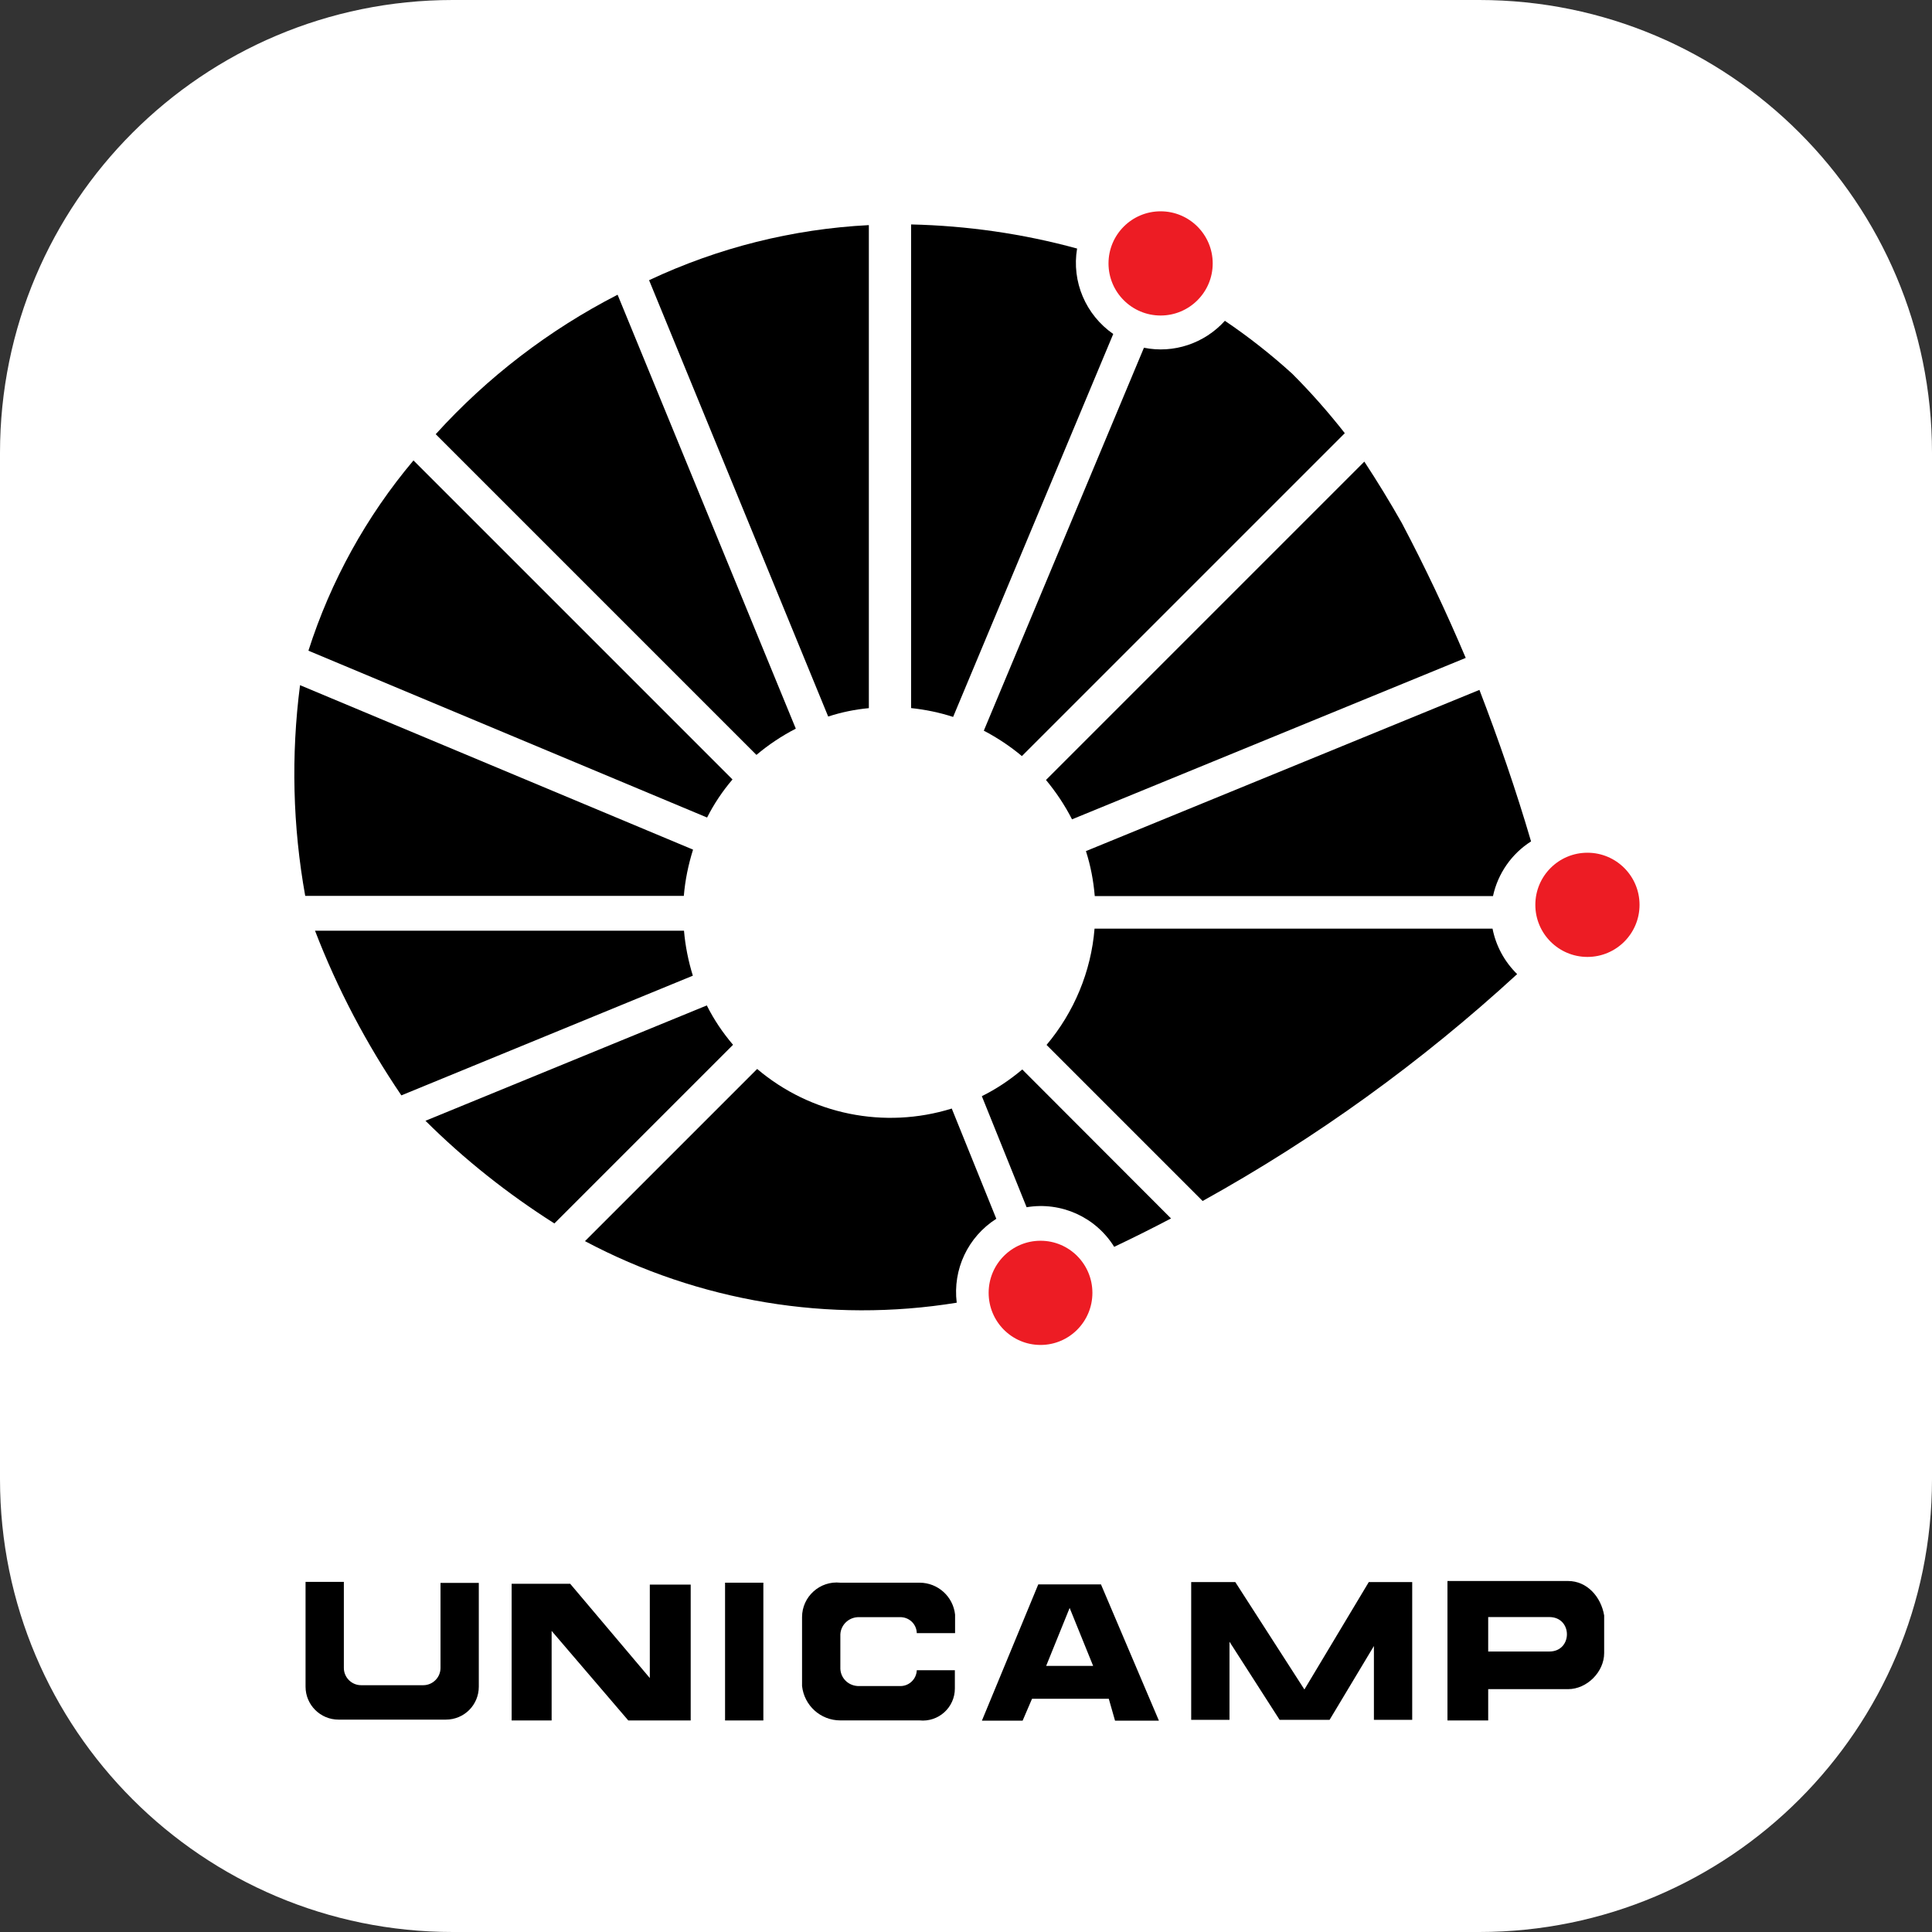 <svg width="256" height="256" viewBox="0 0 256 256" fill="none" xmlns="http://www.w3.org/2000/svg">
<rect x="0" y="0" width="256" height="256" fill="#333333" stroke="none"/>
<g clip-path="url(#clip0_361_1057)">
<path d="M196 0H60C26.863 0 0 26.863 0 60V196C0 229.137 26.863 256 60 256H196C229.137 256 256 229.137 256 196V60C256 26.863 229.137 0 196 0Z" fill="white"/>
<path fill-rule="evenodd" clip-rule="evenodd" d="M120.725 93.826V29.739C128.143 29.91 135.524 30.963 142.719 32.933C141.98 37.329 143.861 41.717 147.51 44.255L126.292 94.997C124.464 94.4 122.613 94.027 120.732 93.826H120.725Z" fill="black"/>
<path fill-rule="evenodd" clip-rule="evenodd" d="M115.127 93.826V29.829C105.029 30.344 95.163 32.821 86.006 37.128L109.739 94.945C111.478 94.378 113.276 94.005 115.127 93.833V93.826Z" fill="black"/>
<path fill-rule="evenodd" clip-rule="evenodd" d="M105.447 96.55L81.834 39.053C72.766 43.703 64.579 49.979 57.735 57.532L100.231 100.028C101.828 98.684 103.567 97.52 105.447 96.55Z" fill="black"/>
<path fill-rule="evenodd" clip-rule="evenodd" d="M54.787 61.01C48.54 68.428 43.808 77.011 40.868 86.221L93.693 108.327C94.603 106.528 95.745 104.819 97.059 103.282L54.787 61.01Z" fill="black"/>
<path fill-rule="evenodd" clip-rule="evenodd" d="M91.835 112.581L39.756 90.788C38.555 100.087 38.786 109.498 40.443 118.708H90.611C90.782 116.626 91.208 114.573 91.835 112.573V112.581Z" fill="black"/>
<path fill-rule="evenodd" clip-rule="evenodd" d="M90.625 123.321H41.741C44.704 131.023 48.555 138.322 53.182 145.143L91.805 129.284C91.207 127.343 90.805 125.351 90.633 123.321H90.625Z" fill="black"/>
<path fill-rule="evenodd" clip-rule="evenodd" d="M97.133 138.441C95.768 136.844 94.596 135.105 93.656 133.224L56.377 148.509C61.571 153.673 67.303 158.204 73.46 162.114L97.133 138.441Z" fill="black"/>
<path fill-rule="evenodd" clip-rule="evenodd" d="M126.77 172.615C126.225 168.197 128.255 163.89 132.016 161.495L126.113 146.889C117.187 149.658 107.462 147.688 100.328 141.643L77.513 164.458C92.603 172.473 109.91 175.354 126.77 172.615Z" fill="black"/>
<path fill-rule="evenodd" clip-rule="evenodd" d="M130.098 145.248L136.032 159.965C140.622 159.196 145.189 161.279 147.637 165.212C150.174 164.01 152.682 162.756 155.167 161.45L135.457 141.71C133.8 143.106 132.009 144.307 130.098 145.248Z" fill="black"/>
<path fill-rule="evenodd" clip-rule="evenodd" d="M201.022 129.067C199.365 127.44 198.223 125.358 197.768 123.052H145.033C144.577 128.731 142.323 134.12 138.674 138.456L159.354 159.137C174.385 150.808 188.364 140.71 201.029 129.075L201.022 129.067Z" fill="black"/>
<path fill-rule="evenodd" clip-rule="evenodd" d="M171.229 49.524C173.706 52.002 176.02 54.629 178.192 57.398L135.405 100.184C133.838 98.871 132.151 97.759 130.36 96.818L151.578 46.076C155.511 46.874 159.593 45.508 162.303 42.508C165.437 44.62 168.437 46.986 171.229 49.524Z" fill="black"/>
<path fill-rule="evenodd" clip-rule="evenodd" d="M137.875 164.406C134.076 164.406 131.001 167.496 131.001 171.309C131.001 175.123 134.076 178.213 137.875 178.213C141.674 178.213 144.749 175.123 144.749 171.309C144.749 167.496 141.674 164.406 137.875 164.406Z" fill="#ED1C24"/>
<path d="M210.343 126.798C214.156 126.798 217.247 123.707 217.247 119.895C217.247 116.082 214.156 112.991 210.343 112.991C206.53 112.991 203.44 116.082 203.44 119.895C203.44 123.707 206.53 126.798 210.343 126.798Z" fill="#ED1C24"/>
<path d="M153.787 41.807C157.599 41.807 160.69 38.716 160.69 34.904C160.69 31.091 157.599 28 153.787 28C149.974 28 146.883 31.091 146.883 34.904C146.883 38.716 149.974 41.807 153.787 41.807Z" fill="#ED1C24"/>
<path fill-rule="evenodd" clip-rule="evenodd" d="M67.795 227.97V209.856H75.55L86.103 222.35V209.968H91.521V227.97H83.252L73.094 216.103V227.97H67.795Z" fill="black"/>
<path d="M101.149 209.715H96.074V227.97H101.149V209.715Z" fill="black"/>
<path fill-rule="evenodd" clip-rule="evenodd" d="M121.478 221.313H126.524V223.738C126.524 226.246 124.359 228.216 121.844 227.963H111.351C108.724 227.963 106.559 225.992 106.276 223.403V214.275C106.276 211.566 108.642 209.424 111.351 209.715H121.844C124.27 209.715 126.292 211.544 126.553 213.939V216.395H121.478C121.449 215.171 120.426 214.23 119.195 214.283H113.888C112.545 214.223 111.411 215.253 111.351 216.566V221.126C111.411 222.47 112.545 223.462 113.888 223.41H119.195C120.389 223.47 121.419 222.552 121.478 221.328V221.313Z" fill="black"/>
<path fill-rule="evenodd" clip-rule="evenodd" d="M136.748 225.097L135.502 228H130.106L137.577 209.939H145.883L153.563 228H147.749L146.921 225.097H136.748ZM144.846 220.738L141.734 213.059L138.622 220.738H144.846Z" fill="black"/>
<path fill-rule="evenodd" clip-rule="evenodd" d="M162.914 217.536V227.888H157.839V209.633H163.683L172.84 223.865L181.371 209.633H187.125V227.888H182.05V218.104L176.177 227.888H169.557L162.914 217.536Z" fill="black"/>
<path fill-rule="evenodd" clip-rule="evenodd" d="M191.797 227.97V209.491H207.783C210.276 209.491 212.142 211.566 212.56 214.059V219.044C212.56 221.537 210.276 223.821 207.783 223.821H197.193V227.97H191.797ZM197.193 218.835H205.29C208.403 218.835 208.403 214.268 205.29 214.268H197.193V218.835Z" fill="black"/>
<path fill-rule="evenodd" clip-rule="evenodd" d="M45.562 221.014V209.603H40.487V223.492C40.487 225.918 42.458 227.858 44.853 227.858H59.078C61.504 227.858 63.444 225.918 63.444 223.492V209.745H58.37V221.014C58.37 222.268 57.34 223.298 56.086 223.298H47.846C46.593 223.298 45.562 222.268 45.562 221.014Z" fill="black"/>
<path fill-rule="evenodd" clip-rule="evenodd" d="M194.215 87.176C191.648 81.101 188.827 75.138 185.744 69.294C184.177 66.525 182.52 63.816 180.781 61.166L138.599 103.349C139.943 104.976 141.107 106.715 142.047 108.566L194.215 87.176Z" fill="black"/>
<path fill-rule="evenodd" clip-rule="evenodd" d="M196.029 91.408C198.566 97.998 200.88 104.7 202.873 111.491C200.305 113.118 198.477 115.738 197.827 118.738H145.062C144.891 116.716 144.518 114.715 143.891 112.775L196.029 91.415V91.408Z" fill="black"/>
</g>
<defs>
<clipPath id="clip0_361_1057">
<rect width="256" height="256" fill="white"/>
</clipPath>
</defs>
</svg>
